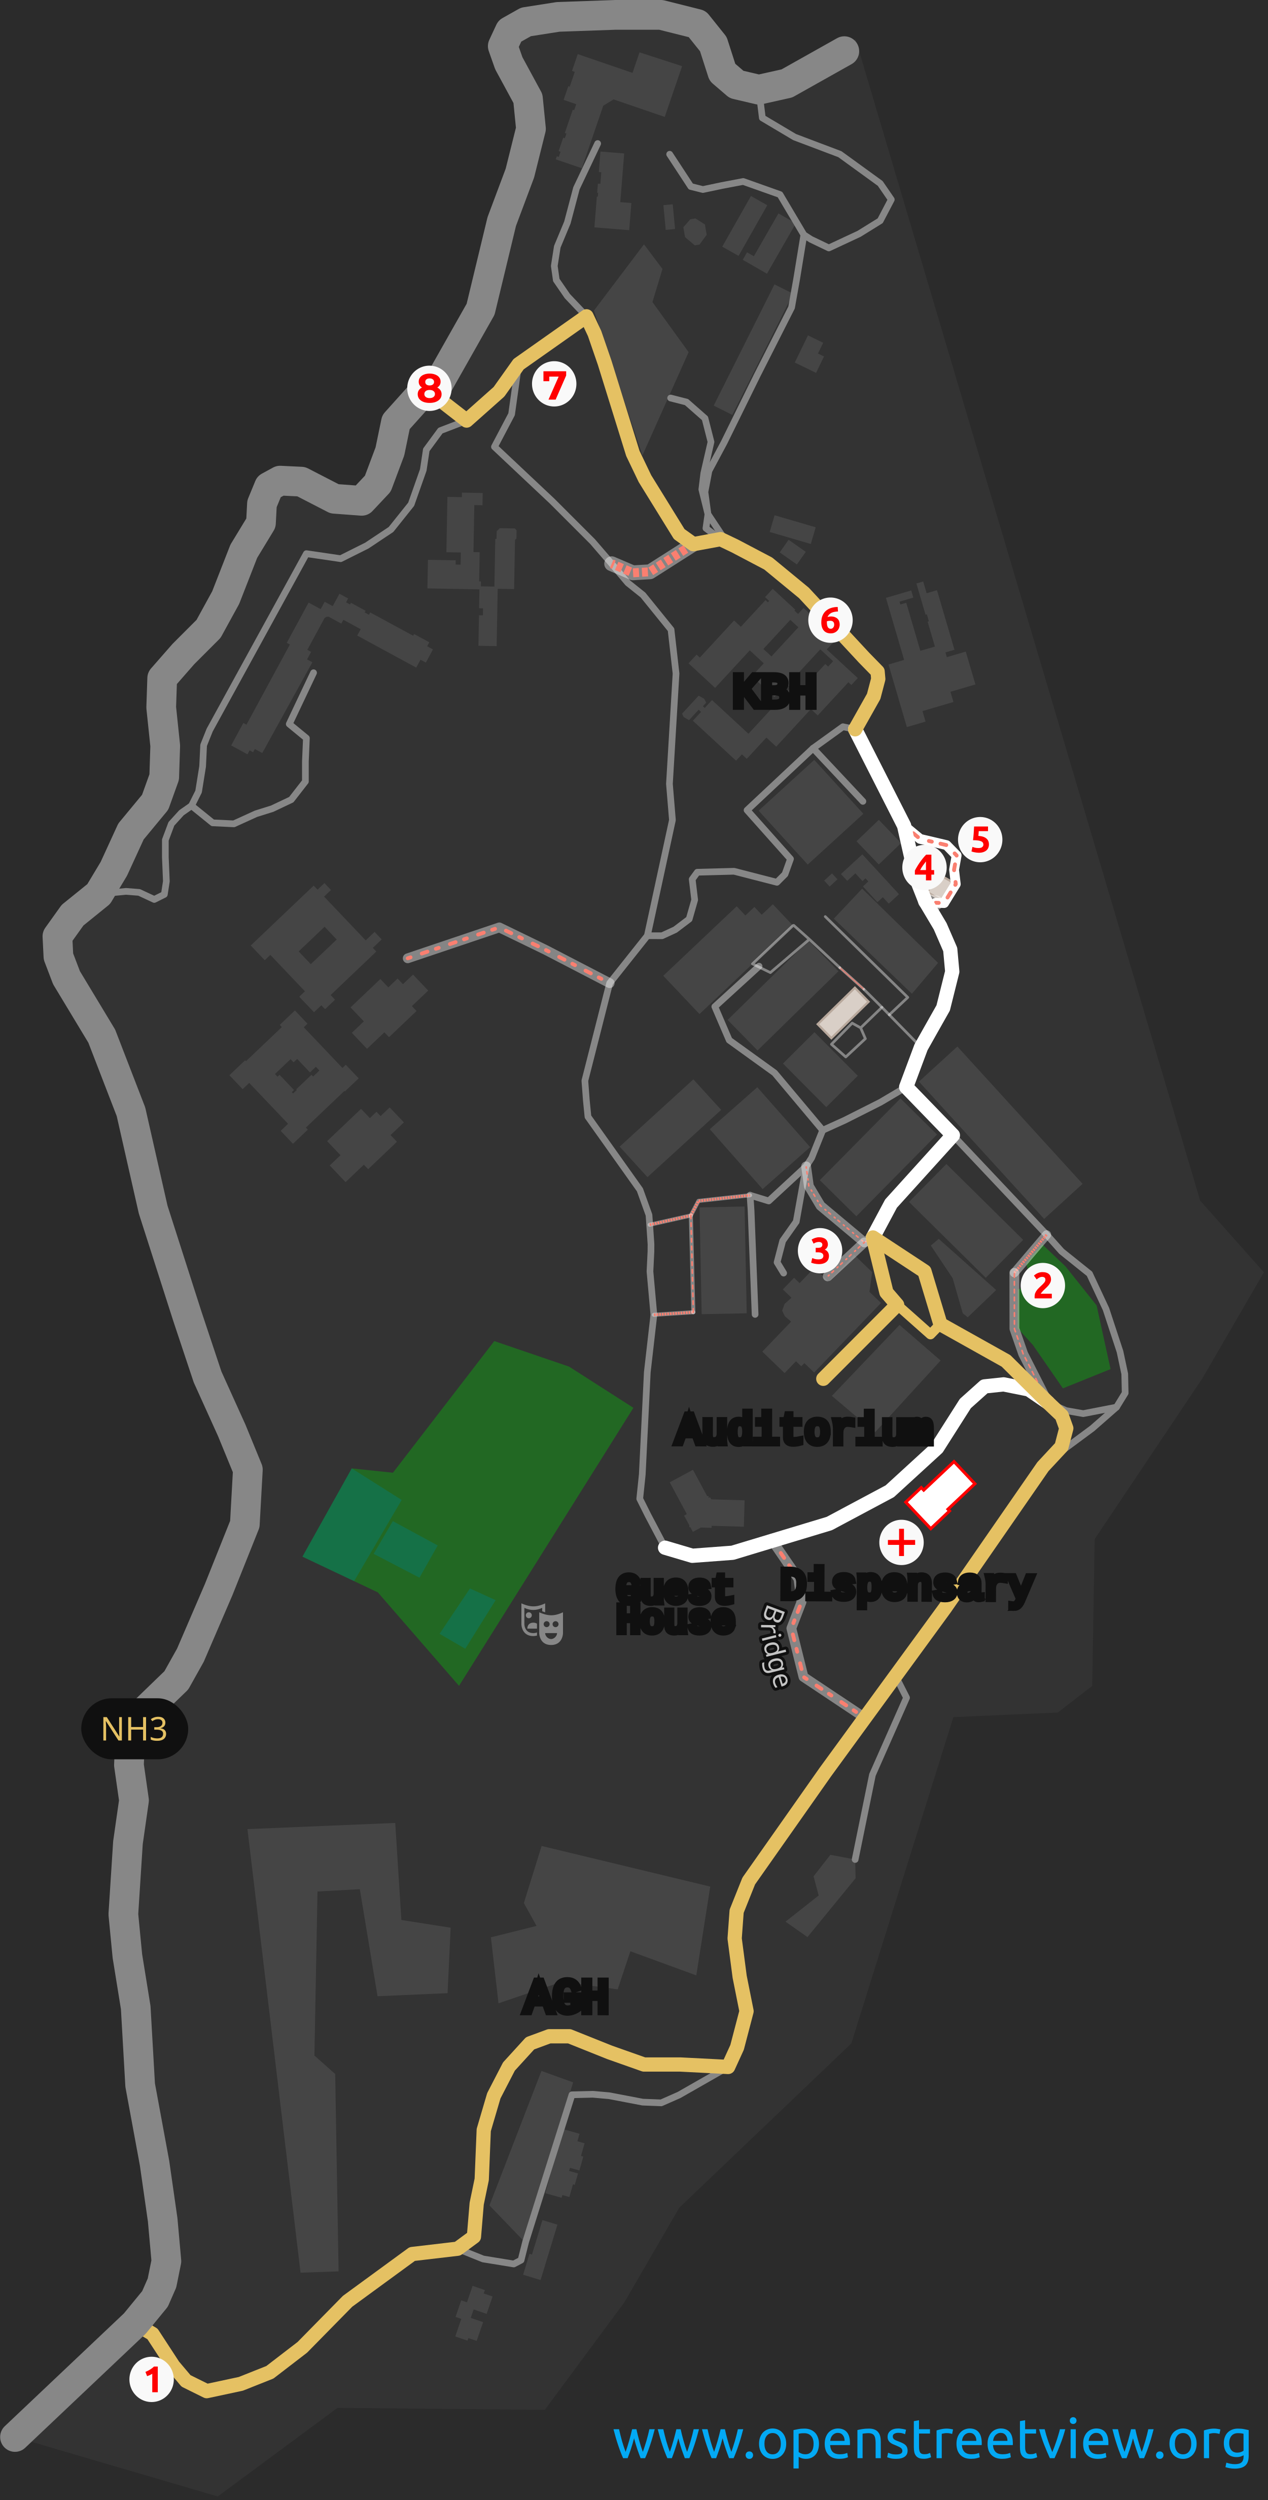 <svg xmlns="http://www.w3.org/2000/svg" xmlns:xlink="http://www.w3.org/1999/xlink" width="569.08" height="1121.383" viewBox="0 0 426.81 841.037" version="1.2"><defs><symbol overflow="visible" id="a"><path d="M7.297 0H6.14L1.937-6.516h-.046c.007.25.023.57.046.954.032.375.047.765.047 1.171V0h-.921v-7.86h1.156l4.187 6.5h.047a7.865 7.865 0 0 1-.031-.515 36.634 36.634 0 0 1-.047-1.547v-4.437h.922zm0 0"/></symbol><symbol overflow="visible" id="h"><path d="M7.078 0h-1v-3.656H2.062V0h-1v-7.86h1v3.329h4.016V-7.86h1zm0 0"/></symbol><symbol overflow="visible" id="i"><path d="M5.422-6.016c0 .532-.152.954-.453 1.266-.293.305-.684.508-1.172.61v.046c.625.074 1.094.274 1.406.594.313.324.469.746.469 1.266 0 .46-.11.867-.328 1.218-.211.356-.54.633-.985.829-.437.195-1.007.296-1.703.296A6.4 6.4 0 0 1 1.5.016a3.849 3.849 0 0 1-1-.329v-.906c.32.168.676.297 1.063.39a5 5 0 0 0 1.093.126c.707 0 1.219-.133 1.531-.406.313-.282.47-.66.47-1.141 0-.488-.196-.844-.579-1.063-.387-.218-.93-.328-1.625-.328h-.765v-.828h.78c.645 0 1.134-.133 1.47-.406.332-.27.5-.629.5-1.078 0-.375-.133-.664-.391-.875-.262-.219-.61-.328-1.047-.328-.43 0-.793.062-1.094.187-.293.125-.59.29-.89.485L.53-7.156a3.94 3.94 0 0 1 1.047-.563c.414-.164.883-.25 1.406-.25.82 0 1.43.188 1.829.563.406.367.609.828.609 1.39zm0 0"/></symbol><symbol overflow="visible" id="b"><path d="M5.703 3.063l-.64 1.718c-.282.75-.606 1.274-.97 1.578-.366.301-.823.348-1.374.141-.344-.125-.602-.328-.766-.61-.156-.28-.203-.624-.14-1.03l-.047-.016a2.149 2.149 0 0 1-.47.61 1.318 1.318 0 0 1-.64.312c-.23.039-.5.004-.812-.11-.551-.21-.906-.554-1.063-1.031-.164-.48-.125-1.047.125-1.703l.782-2.11zM2.86 2.874l-.421 1.11c-.188.507-.235.89-.141 1.14.094.258.305.453.64.578.333.125.614.098.844-.078.227-.18.438-.523.625-1.031l.375-1zm-.625-.234L.047 1.812l-.453 1.22c-.196.519-.227.925-.094 1.218.125.29.355.5.688.625.312.125.601.113.875-.031.28-.149.523-.496.734-1.047zm0 0"/></symbol><symbol overflow="visible" id="c"><path d="M4.875 3.078a2.636 2.636 0 0 1-.063.563l-.734-.11c.031-.086.05-.172.063-.265.007-.094.015-.18.015-.25 0-.25-.07-.485-.203-.704a1.404 1.404 0 0 0-.547-.53 1.815 1.815 0 0 0-.844-.188l-2.578-.032V.766l4.829.062v.64l-.891.079v.031c.27.156.492.36.672.61.187.257.281.554.281.89zm0 0"/></symbol><symbol overflow="visible" id="d"><path d="M6.719-.469a.416.416 0 0 1-.047.328c-.055.118-.168.192-.344.235-.156.039-.289.023-.39-.047a.479.479 0 0 1-.204-.266.471.471 0 0 1 .047-.36.537.537 0 0 1 .328-.218c.176-.039.313-.031.407.031a.459.459 0 0 1 .203.297zM5.062.344L.375 1.516.187.75 4.875-.422zm0 0"/></symbol><symbol overflow="visible" id="e"><path d="M.5 2.406C.352 1.832.441 1.32.766.875c.32-.45.882-.773 1.687-.969.8-.195 1.445-.172 1.938.078.5.239.828.649.984 1.235.082.363.082.676 0 .937a2.197 2.197 0 0 1-.328.688l.016.047a2.64 2.64 0 0 1 .312-.125 7.8 7.8 0 0 1 .36-.094l1.874-.469.188.766-6.64 1.656L1 4l.594-.266v-.03a1.658 1.658 0 0 1-.657-.438c-.199-.2-.343-.485-.437-.86zm.672-.031c.125.5.348.813.672.938.32.132.758.132 1.312 0l.125-.032c.594-.148 1.02-.355 1.281-.625.258-.261.32-.652.188-1.172-.105-.418-.352-.687-.734-.812C3.64.547 3.176.55 2.625.687c-.563.133-.977.344-1.234.625-.25.29-.325.645-.22 1.063zm0 0"/></symbol><symbol overflow="visible" id="f"><path d="M5.36 1.203c.081.313.093.602.03.875a1.708 1.708 0 0 1-.359.766l.016.047.64-.047.157.61L1.078 4.64c-.668.165-1.207.118-1.625-.14-.426-.25-.734-.734-.922-1.453-.164-.688-.203-1.274-.11-1.75l.704-.188c-.133.52-.113 1.13.063 1.829.105.406.304.69.593.859.281.164.63.195 1.047.094l.188-.047c.07-.012.171-.031.296-.063a1.44 1.44 0 0 1 .282-.047v-.03C1.03 3.491.672 3.065.516 2.421.359 1.816.453 1.289.796.844c.345-.438.895-.75 1.657-.938.75-.187 1.383-.164 1.906.063.52.226.852.64 1 1.234zm-.61.266a1.084 1.084 0 0 0-.703-.797C3.68.535 3.207.539 2.625.687c-.574.145-.984.36-1.234.641-.243.29-.313.64-.22 1.047.126.477.337.79.641.938.301.156.739.164 1.313.03l.172-.046c.644-.168 1.078-.399 1.297-.688.218-.28.27-.664.156-1.14zm0 0"/></symbol><symbol overflow="visible" id="g"><path d="M5.453 1.094A2.1 2.1 0 0 1 5.5 2.187a1.605 1.605 0 0 1-.516.876c-.261.238-.605.421-1.03.546l-.438.141-.97-3.156c-.523.164-.882.422-1.077.765-.2.344-.23.743-.094 1.204.094.289.203.539.328.75.125.207.274.421.453.64l-.672.203a5.035 5.035 0 0 1-.437-.64 4.394 4.394 0 0 1-.328-.797 2.7 2.7 0 0 1-.078-1.25c.082-.387.27-.727.562-1.016.29-.281.692-.5 1.203-.656.508-.156.969-.203 1.375-.14.414.054.766.202 1.047.452.29.25.5.579.625.985zm-.61.187C4.728.906 4.52.645 4.22.5 3.926.363 3.57.336 3.156.422l.703 2.36c.383-.118.672-.305.86-.563.195-.25.238-.563.125-.938zm0 0"/></symbol></defs><path fill="#2b2b2b" paint-order="markers fill stroke" d="M0 0h426.81v841.037H0z"/><use height="100%" width="100%" y="552.507" x="150.426" xlink:href="#a" transform="translate(-2007.31 -28.69)" fill="#0a8214"/><path d="M5.051 819.785L73.288 839.8l40.316-29.808 69.773.683 26.83-36.258 18.444-31.765 57.902-55.254 34.356-109.774 35.14-1.535 11.586-8.949.836-49.41 36.293-54.129 20.664-35.609-21.445-24.086L288 13.206c-13.055 6.011-22.54 23.042-40.082 15.2L234.682 8.058c-33.5-9.885-51.73-3.604-65.449 7.457l9.492 27.81-16.953 60.706-20.64 29.234-19.38 35.207-27.472-6.789c-9.865 22.712-17.77 45.746-39.684 66.477l.68 33.238-35.949 53.578 64.101 179.41-1.019 18.32-33.235 62.4-4.922 61.987L54.526 767.98z" fill="#333" fill-rule="evenodd"/><path d="M243.721 181.101l3.56 2.523" fill="none" stroke="#878787" stroke-width="2.25" stroke-linecap="round" stroke-linejoin="round"/><path d="M215.265 17.609l-2.365 6.91-18.432-6.312-1.936 5.655.931.325-1.697 4.974-.474-.159-1.574 4.599 4.242 1.453-.694 2.024-.474-.164-2.676 7.828.548.183-.539 1.57-.546-.183-1.544 4.503.647.225-.6 1.749-.646-.223-.36 1.036 8.778 3 7.203-21.04 3.473-2.125 17.226 5.898 5.844-17.083-14.335-4.643zm-13.153 33.368l-.55 6.9.828.07-.309 3.891-.83-.07-.25 3.082.331.03-.104 1.293-.33-.03-.825 10.345 11.716.933.726-9.129-3.724-.295 1.312-16.38-7.991-.64zm50.664 14.956l-9.665 17.039 5.493 3.112 9.661-17.039-5.489-3.112zm-26.335 2.786l-3.142.296.785 8.324 3.141-.3-.784-8.32zm35.584 3.07l-8.276 14.41-2.293-1.32-1.445 2.515 8.149 4.68 9.714-16.926-5.849-3.359zm-27.936 1.688l-1.727.295-2.346 2.658.565 3.32 3.281 2.795 1.598-.28 2.414-3.273-.602-3.48-3.183-2.035zm-17.321 8.714l-16.84 22.277 16.321 48.71 15.546-34.718-12.178-16.84 3.375-11.14-6.224-8.29zm43.918 13.474l-20.449 40.772 6.26 3.14 20.452-40.78-6.263-3.132zm11.275 17.159l-4.435 9.132 7.16 3.477 2.68-5.52-2.038-.988 1.753-3.617-5.12-2.484zm-116.48 52.89l-.03 1.524-4.852-.09-.34 18.618 4.852.089-.07 4.09-1.684-.02.031-1.44-9.34-.17-.181 9.615 17.513.323-.112 6.356 1.324.02-.04 2.375-1.324-.03-.188 10.267 6.13.112.355-19.286 5.527.101.3-16.573.485-.436.05-2.78-.595-.616-5.044-.09-1.064 1.028-.05 2.592h-.422l-.297 16.038-4.55-.081.03-1.652-.608-.01.174-9.825-2.096-.041.288-15.807 2.751.05.07-4.118-6.993-.134zm105.244 7.617l-1.64 5.619 13.834 4.043 1.642-5.615-13.836-4.047zm4.716 8.247l-2.98 4.25 5.775 4.058 2.986-4.25-5.78-4.058zm45.305 14.031l-2.287.673 3.082 10.49.427-.128.691 2.36-.426.127 2.462 8.372-4.903 1.441-4.747-16.167-1.988.574-.275-.95 4.646-1.369-.707-2.41-8.518 2.5 6.128 20.876-5.261 1.544 6.18 21.047 6.291-1.847-1.035-3.532 10.427-3.063-1.013-3.433 8.403-2.468-3.242-11.047-6.375 1.87-.469-1.6 3.04-.89-5.887-20.04-3.484 1.027-1.16-3.957zm-50.645 2.466l-2.587 2.792 1.387 1.273-.43.47-.8-.743-8.295 8.977-2.288-2.114-11.53 12.483-1.09-1.007-2.708 2.93 8.946 8.265 11.67-12.628 4.716 4.355-4.008 4.34 7.602 7.024 4.102-4.443 1.425 1.322-14.285 15.457-12.27-11.335-2.449 2.651-.616-.563 1.116-1.207-.687-1.32-1.852-1.03-5.597 6.054.554 1.128 1.797 1.047 3.246-3.51.805.741-2.754 2.972 14.54 13.438 1.971-2.14 1.63 1.511 6.606-7.148 3.309 3.054 11.675-12.64 2.304 2.133 10.321-11.166 1 .926 2.148-2.319-10.43-9.646 3.352-3.62-11.172-10.319-1.848 2.011-1.214-1.125.286-.309-7.598-7.022zm-145.85 1.664l-2.256 4.164-2.703-1.473-1.348 2.484-4.073-2.207-7.345 13.543 1.047.567-14.617 26.965-1.055-.576-4.09 7.56 5.487 2.976.721-1.325 1.168.633.588-1.09 2.505 1.355 16.866-30.534-1.788-.969 1.364-2.52-1.273-.69 5.78-10.657.612-.448.75-.052 4.298 2.337.692-1.282 5.828 3.16-1.167 2.141 19.861 10.777 1.442-2.656 1.793.977 2.4-4.434-1.958-1.066.725-1.34-5.124-2.776-.312.577-14.458-7.84-.422.78-1.448-.787.301-.56-4.926-2.675-.3.558-1.338-.714.704-1.297-2.93-1.586zm151.765 8.768l2.712 2.508-9.054 9.801-2.714-2.507 9.056-9.802zm10.095 9.923l4.322 3.995-1.684 1.818-.95-.876-7.535 8.144-2.492-2.305 1.371-1.492-.874-.804 7.842-8.48zm-2.034 37.2l-18.725 17.084 16.533 18.122 18.725-17.085-16.533-18.121zm16.183 31.777l-7.194 6.62 2.108 2.284 2.74-2.52 2.397 2.607 1.013-.926.96 1.043-1.82 1.68 4.878 5.297 1.818-1.684 2 2.172 3.44-3.18-12.34-13.393zm-10.205 6.397l-2.639 2.43 1.84 2 2.638-2.438-1.84-1.992zm-170.85 3.266l-2.323 2.215-1.3-1.364-21.178 20.145 4.708 4.95 1.883-1.798 11.645 12.25-1.914 1.821 4.968 5.226 2.473-2.347 1.25 1.32 3.355-3.2-1.483-1.558 15.377-14.632-1.174-1.24 2.99-2.847-2.401-2.523-2.989 2.848-14.01-14.73 2.327-2.212-2.203-2.324zm180.99 1.86l-9.525 10.112 26.278 25.25 8.798-10.378-25.55-24.985zm-30.055 5.256l-3.735 3.528-2.473-2.613-3.03 2.86-2.927-3.088-24.715 23.374 12.192 12.881 17.836-16.879 13.631-12.894-6.779-7.169zm-150.885 7.575l4.08 4.29-8.72 8.29-4.083-4.29 8.723-8.29zm162.895 4.669l-27.227 26.66 10.073 10.287 27.23-26.658-10.076-10.29zm-133.125 11.417l-3.395 3.231-1.8-1.898-3.122 2.967-2.673-2.808-10.045 9.551 4.48 4.7-4.046 3.85 5.112 5.38 5.845-5.555 1.561 1.64 9.263-8.808-1.563-1.645 5.496-5.226-5.113-5.38zm-39.754 12.067l-5.105 4.852.703.74-12.067 11.473-.296-.304-5.29 5.031 4.453 4.68 2.22-2.106 13.08 13.758-2.495 2.376 4.136 4.35 5.004-4.753-.659-.69 12.964-12.33.164.176 4.65-4.422-4.34-4.559-1.13 1.071-13.02-13.695 1.263-1.195-4.235-4.453zm174.885 7.312l-10.606 10.547 14.575 14.66 10.607-10.543-14.576-14.664zm48.096 4.821l-12.934 11.803 42.142 46.189 12.934-11.802-42.142-46.19zm-222.227 4.17l4.31 4.536 1.983-1.887 1.191 1.254-2.12 2.016-.547-.575-5.145 4.892.2.206-1.243 1.18-.433-.46.738-.711-4.863-5.114-.684.652-.872-.905 5.263-5.004 1.02 1.07 1.202-1.15zm133.357 6.877l-24.807 22.633 9.36 10.261 24.807-22.633-9.36-10.261zm21.526 2.645l-15.993 14.117 17.784 20.149 15.995-14.117-17.786-20.149zm48.199 3.77L275.95 397l12.295 12.144 27.155-27.49-12.293-12.144zm-171.945 3.026l-3.059 2.91-1.37-1.446-2.236 2.126-2.96-3.114-11.426 10.863 4.5 4.734-3.626 3.45 5.325 5.602 6.164-5.864 1.437 1.516 9.697-9.223-2.14-2.25 4.487-4.27-4.793-5.034zm187.403 19.035l-12.59 12.753 25.835 25.509 12.592-12.753-25.837-25.509zm-67.936 14.293l-15.164.303.719 35.922 15.164-.303-.72-35.922zm65.347 10.886l-2.653 2.253 7.344 10.974 3.397 11.797 1.68 1.36 9.567-9.169-19.335-17.215zm-28.402 5.426l-8.639 8.981-4.842-4.664-4.95 5.145-1.859-1.79-3.773 3.914 2.902 2.793-2.309 2.079-.835 2.245.898 1.88 2.128 1.83-9.703 10.092 7.505 7.217 3.839-3.98 1.774 1.711 1.036-1.078 3.293 3.164 22.505-23.398-3.884-3.73.906-6.645-5.992-5.766zm15.203 23.531l-22.766 23.864 14.513 12.262 22.086-24.15-13.833-11.976zm-69.521 48.724l-7.82 4.222 5.754 10.693-.92.497 1.755 3.26-.02.638.37.01.841 1.563 2.704-1.46 3.616.106.02-.69 10.825.314.257-8.881-11.24-.337-.394-.731-.494.265.02-.607-.503-.01-4.771-8.852zm-100.217 118.8l-49.744 2.075 17.871 149.21 12.805-.43-1.144-66.386-6.994-6.223 1.038-55.185 14.25-.776 5.956 36.012 23.578-1.034 1.035-22.021-16.582-2.595-2.07-32.647zm49.268 7.746l-5.974 19.207 4.27 7.68-15.361 3.843 2.557 22.192 21.342-7.254 18.772 2.562 4.27-12.804 22.193 8.105 4.692-29.866-56.76-13.665zm97.195 2.977l-5.658 7.23 1.725 6.45-11.163 8.808 7.393 5.187 16.2-19.812-.156-6.293-8.34-1.57zm-97.25 72.703l-17.497 45.242 11.521 11.95 16.648-53.35-10.673-3.842zm7.313 19.592l-6.027 21.534 5.5 1.533.256-.905 2.365.66 1.2-4.28.62.17 1.074-3.824-2.992-.84.297-1.05 3.168.886 1.31-4.657-.77-.213 1.2-4.273-2.405-.682.71-2.518-5.506-1.54zm-6.974 30.58l-3.526 11.593-.836-.255-2.145 7.04 5.872 1.79 5.671-18.632-5.036-1.536zm-23.516 22.131l-1.897 5.533-1.932-.66-1.905 5.57 1.927.66-2.022 5.91 4.12 1.41.297-.864 2.786.951 2.163-6.309-4.16-1.43.976-2.852 4.37 1.505 2.005-5.844-2.996-1.028.396-1.137-4.128-1.415z" fill="#454545" fill-rule="evenodd"/><path d="M342.495 446.746l5.195 5.726 10.086 14.567 16.043-6.477-4.699-21.426-10.45-13.105-7.836-7.442-3.359 3.813-2.055 2.726 1.817 7.145-4.637 1.488zm-240.691 76.906l17.39 8.235 7.989 3.785 27.324 31.441 58.7-93.531-21.645-13.86-25.188-8.593-34.11 44.285-13.863-1.453zm0 0" fill="#00cf04" fill-opacity=".34" fill-rule="evenodd"/><path d="M101.804 523.652l17.39 8.235 16.009-27.313-16.802-10.613z" fill="teal" fill-opacity=".396" fill-rule="evenodd"/><path d="M125.776 522.707l15.418 8.023 6.133-10.851-15.101-8.18zm22.18 26.903l8.653 5.027 10.222-16.356-8.648-3.933zm0 0" style="font-variant-east_asian:normal" fill="teal" fill-opacity=".396" fill-rule="evenodd"/><path d="M273.686 251.71l16.766 17.864" fill="#81c784" stroke="#878787" stroke-width="2.25" stroke-linecap="round" stroke-linejoin="round"/><g stroke="#878787" stroke-width="2.25" stroke-linecap="round" stroke-linejoin="round"><path d="M154.026 756.453l8.586 3.453 10.312 1.68 2.461-1.282 1.543-6.144 6.887-21.922 8.703-27.563 7.027-.168 5.512.485 11.274 2.156 6.234.242 5.992-2.64 16.535-9.438m56.336-131.547l3.715 7.332-11.48 25.953-5.82 28.473M33.233 300.738l9.195-.883 4.41.344 5.086 2.371 3.391-1.692.68-4.41-.34-8.137v-5.765l2.035-5.43 3.394-3.73 3.387-2.37 2.375-4.755 1.356-8.48.34-7.118 2.035-5.086 32.558-59.35 11.532 1.69 8.816-4.406 8.141-5.426 6.781-8.48 4.07-11.532 1.021-6.78 4.745-6.446 8.82-3.39M225.41 51.89l7.12 10.852 4.07 1.015 6.442-1.359 7.125-1.348 12.378 4.395 8.043 13.543-2.449 14.957-1.695 9.496-11.53 22.723-11.193 22.718-5.086 9.496-1.355 7.125 1.02 7.457 5.421 8.141m11.711-150.934l1.172 9.493 10.852 6.445 15.258 5.766 13.566 9.835 3.73 5.426-3.73 7.121-7.12 4.411-10.173 4.746-6.035-2.899-2.363-1.523m-15.078 246.038l-14.903 13.598 4.852 11.286 15.265 11.004 16.195 19.3m98.891 93.149l2.92-4.754-.142-6.438-1.589-7.465-4.724-14.347-5.543-11.856-9.406-7.543-5.016-5.613-31.57-33.457M197.426 106.41l-6.446-6.789-3.734-5.422-.672-4.75 1.011-6.442 3.395-8.144 3.051-11.524 7.144-15.054" fill="none"/><path d="M305.022 365.664l-8.683 5.14-11.973 6.031-7.446 3.38" fill="#81c784"/><path d="M254.17 442.156l-1.359-34.934-.34-5.148m-34.574-87.304l4.957.01 4.411-2.036 4.714-3.57 1.848-6.466-.83-6.925 1.724-2.368 12.375-.324 14.42 3.711 2.713-2.715 1.852-5.153-14.614-16.4 22.22-20.824 10.046-7.234 4.113.855M64.471 271.035l7.125 5.765 7.121.336 7.457-3.394 5.43-1.696 6.441-3.05 4.75-6.106v-6.78l.34-7.806-5.769-4.742 8.176-17.254" fill="none"/><path d="M223.871 520.64l-5.8-11-2.732-5.465.852-8.195 1.69-34.387 2.212-19.3-1.312-14.575.324-6.69.02-2.47-.446-6.547-.226-3.285-3.055-8.48-17.488-24.59-.544-5.46-.5-6.642 2.368-9.3 5.984-23.532 12.684-15.953 8.437-38.922-1.007-12.148 2.222-37.114-1.679-14.765-9.458-11.672-5.089-4.067-5.433-6.44-6.442-7.47-13.568-13.562-19.453-18.305 5.77-10.953 2.36-16.836m178.183 349.293l3.14 1.395 2.965 1.312 5.77 1.02 11.191-2.172m-24.757 20.008l7.461-6.106 9.16-6.78 8.136-7.122m-104.473-81l-3.324 18.59-4.558 6.453-1.887 7.234 2.2 3.617m13.151-48.043l-3.722 9.274-1.86 2.875-12.578 11.633-6.289-1.922M242.53 181.36l-4.909-3.646.678-4.754-2.062-8.32.664-5.44 2.42-10.54-2.026-7.942-6.214-5.46-5.344-1.364" fill="none"/></g><path d="M304.883 505.316l8.417 8.92 6.32-5.962-.547-.579 9.084-8.572-7.036-7.45-10.194 9.603-.828-.878zm0 0" fill="#fff" fill-rule="evenodd" stroke="red"/><path d="M275.237 344.531l4.605 4.707 12.52-12.262-4.606-4.707zm0 0" fill="#d9cfc7" fill-rule="evenodd" stroke="#b8a89c" stroke-width=".75"/><path d="M288.307 282.992l7.492 7.812 7.508-7.199-7.496-7.809zm0 0" fill="#454545" fill-rule="evenodd" paint-order="markers fill stroke"/><path d="M312.104 300.128l5.31 3.051 3.565-6.215-5.309-3.047zm0 0" fill="#d9cfc7" fill-rule="evenodd" stroke="#b8a89c" stroke-width=".75"/><path d="M352.745 471.808l-6.442-4.41-8.476-1.699-6.45.68-6.44 5.765-9.5 14.922-15.935 14.582-20.347 10.855-19.176 5.79-13.387 4.046-13.566 1.016-9.156-2.715-5.8-11-2.732-5.465.853-8.195 1.69-34.387 2.211-19.3-1.312-14.575.324-6.69.02-2.47-.447-6.547-.226-3.285-3.055-8.48-17.488-24.59-.543-5.46-.5-6.642 2.367-9.3 5.985-23.532L217.9 314.77l8.438-38.922-1.008-12.148 2.222-37.114-1.678-14.765-9.458-11.672-5.09-4.067-5.43-6.44" fill="none"/><path d="M233.374 183.054l-14.594 9.293-5.762.344-7.125-3.05" fill="none" stroke="#fff" stroke-width="5" stroke-linecap="round" stroke-linejoin="round" stroke-opacity=".4"/><path d="M233.374 183.054l-14.594 9.293-5.762.344-7.125-3.05" fill="none" stroke="#fa7f70" stroke-width="3" stroke-dasharray="2,1"/><path d="M218.674 412.011l13.871-3.133 2.56-4.894 17.366-1.91" fill="none" stroke="#fff" stroke-width="1.35" stroke-linecap="round" stroke-linejoin="round" stroke-opacity=".4"/><path d="M218.674 412.011l13.871-3.133 2.56-4.894 17.366-1.91" fill="none" stroke="#fa7f70" stroke-width=".9" stroke-dasharray=".6,.3"/><path d="M220.092 442.292l13.29-.867" fill="none" stroke="#fff" stroke-width="1.35" stroke-linecap="round" stroke-linejoin="round" stroke-opacity=".4"/><path d="M220.092 442.292l13.29-.867" fill="none" stroke="#fa7f70" stroke-width=".9" stroke-dasharray=".6,.3"/><path d="M290.776 332.777l-8.106-7.27" fill="none" stroke="#fff" stroke-width=".9" stroke-linecap="round" stroke-linejoin="round" stroke-opacity=".4"/><path d="M290.776 332.777l-8.106-7.27" fill="none" stroke="#fa7f70" stroke-width=".525" stroke-dasharray=".35,.175"/><path d="M341.424 428.16l10.887-12.813" fill="none" stroke="#fff" stroke-width="3" stroke-linecap="round" stroke-linejoin="round" stroke-opacity=".4"/><path d="M341.424 428.16l10.887-12.813" fill="none" stroke="#fa7f70" stroke-width=".9" stroke-dasharray=".6,.3"/><path d="M311.471 303.206l3.512.49" fill="none" stroke="#fff" stroke-width="5" stroke-linecap="round" stroke-linejoin="round" stroke-opacity=".4"/><path d="M311.471 303.206l3.512.49" fill="none" stroke="#fa7f70" stroke-width="3" stroke-dasharray="2,1"/><path d="M293.831 416.277l-2.903 1.652-14.73-12.324-3.933-6.602-.926-6.64" fill="none" stroke="#fff" stroke-width="3.3" stroke-linecap="round" stroke-linejoin="round" stroke-opacity=".4"/><path d="M293.831 416.277l-2.903 1.652-14.73-12.324-3.933-6.602-.926-6.64" fill="none" stroke="#fa7f70" stroke-width=".525" stroke-linecap="round" stroke-linejoin="round" stroke-dasharray=".404,1.615,.808,1.212"/><path d="M259.98 518.292l8.776 12.81 1.02 7.823-3.4 8.844 4.08 16.332 20.675 13.77" fill="none" stroke="#fff" stroke-width="3.3" stroke-linecap="round" stroke-linejoin="round" stroke-opacity=".4"/><path d="M259.98 518.292l8.776 12.81 1.02 7.823-3.4 8.844 4.08 16.332 20.675 13.77" fill="none" stroke="#fa7f70" stroke-width="1.3" stroke-linecap="round" stroke-linejoin="round" stroke-dasharray="1,4,2,3"/><path d="M233.381 441.425l-.836-32.547" fill="none" stroke="#fff" stroke-width="1.35" stroke-linecap="round" stroke-linejoin="round" stroke-opacity=".4"/><path d="M233.381 441.425l-.836-32.547" fill="none" stroke="#fa7f70" stroke-width=".525" stroke-linecap="round" stroke-linejoin="round" stroke-dasharray="1.212,1.413"/><path d="M137.241 322.363l30.828-10.387 15.57 7.555 21.574 11.191" fill="none" stroke="#fff" stroke-width="3.3" stroke-linecap="round" stroke-linejoin="round" stroke-opacity=".4"/><path d="M137.241 322.363l30.828-10.387 15.57 7.555 21.574 11.191" fill="none" stroke="#fa7f70" stroke-width="1.3" stroke-linecap="round" stroke-linejoin="round" stroke-dasharray="1,4,2,3"/><path d="M310.018 352.29l-10.683-10.908-2.477-2.53-7.156 6.913-2.86-1.6-6.976 7.12 4.82 4.27 6.598-6.149-1.582-3.64" fill="none" stroke="#fff" stroke-width=".9" stroke-linecap="round" stroke-linejoin="round" stroke-opacity=".4"/><path d="M299.335 341.382l6.226-5.867-27.777-27.18m19.074 30.516l-6.082-6.074m-8.106-7.27l-10.25-9.539-13.113 11.207-5.37-2.62-.649-.306 13.632-12.894.258-.06 5.242 4.676" fill="none" stroke="#fff" stroke-width=".9" stroke-linecap="round" stroke-linejoin="round" stroke-opacity=".4"/><path d="M352.745 471.808l-8.336-16.348-2.95-8.472-.03-18.828" fill="none" stroke="#fff" stroke-width="3.3" stroke-linecap="round" stroke-linejoin="round" stroke-opacity=".4"/><path d="M352.745 471.808l-8.336-16.348-2.95-8.472-.03-18.828" fill="none" stroke="#fa7f70" stroke-width=".525" stroke-linecap="round" stroke-linejoin="round" stroke-dasharray="1.212,1.413"/><path d="M290.928 417.93l-12.312 11.437" fill="none" stroke="#fff" stroke-width="3.3" stroke-linecap="round" stroke-linejoin="round" stroke-opacity=".4"/><path d="M290.928 417.93l-12.312 11.437" fill="none" stroke="#fa7f70" stroke-width=".525" stroke-linecap="round" stroke-linejoin="round" stroke-dasharray=".404,1.615,.808,1.212"/><path d="M314.983 303.695l2.801.09 3.933-6.394-.582-4.809.871-4.812-3.402-3.477-8.902-2.093-5.387-4.465" fill="none" stroke="#fff" stroke-width="3.3" stroke-linecap="round" stroke-linejoin="round"/><path d="M314.983 303.695l2.801.09 3.933-6.394-.582-4.809.871-4.812-3.402-3.477-8.902-2.093-5.387-4.465" fill="none" stroke="#fa7f70" stroke-width="1.3" stroke-linecap="round" stroke-linejoin="round" stroke-dasharray="1,4,2,3"/><path d="M175.502 539.363v7s0 4 4 4c.49 0 .907-.08 1.282-.188-.06-.48-.03-.812-.03-.812v-.219a3.366 3.366 0 0 1-1.25.22c-3 0-3-3-3-3v-5.5c2 .952 4 .952 6 0v1.155c.333.133.676.258 1 .344v-3c-3 1.375-5 1.304-8 0zm2.5 3a1 1 0 1 0 0 2 1 1 0 0 0 0-2zm3.5 0v7s0 4 4 4 4-4 4-4v-7c-3 1.375-5 1.304-8 0zm2.5 3a1 1 0 1 1 0 2 1 1 0 0 1 0-2zm3 0a1 1 0 1 1 0 2 1 1 0 0 1 0-2zm-7.5.5c-1.464 0-2 1.02-2 2h3.25v-1.657c-.304-.218-.703-.343-1.25-.343zm4 3.5h4c0 1-1 2-2 2s-2-1-2-2zm0 0" fill="#878787"/><path d="M264.17 542.265l-.64 1.72c-.28.75-.606 1.272-.969 1.577-.366.301-.824.348-1.375.141-.343-.125-.6-.329-.766-.61-.155-.28-.202-.625-.139-1.03l-.05-.02a2.152 2.152 0 0 1-.469.61 1.313 1.313 0 0 1-.64.311c-.23.04-.5 0-.813-.109-.55-.21-.907-.555-1.062-1.03-.165-.482-.125-1.048.125-1.705l.781-2.109zm-2.843-.187l-.422 1.11c-.188.507-.235.89-.14 1.14.09.257.304.453.64.578.332.125.613.1.844-.08.226-.18.437-.524.625-1.032l.375-1zm-.625-.235l-2.188-.828-.453 1.22c-.195.518-.227.925-.09 1.218.125.29.356.5.688.625.312.125.601.113.875-.03.282-.148.523-.496.734-1.047zm0 0" fill="none" stroke="#101010" stroke-width="2" stroke-linejoin="round" stroke-miterlimit="10"/><path d="M261.07 548.933c0 .09 0 .188-.02.281-.01.102-.03.196-.05.282l-.735-.11c.03-.09.05-.172.06-.265 0-.09.02-.18.02-.25 0-.25-.07-.485-.203-.704a1.406 1.406 0 0 0-.547-.53 1.809 1.809 0 0 0-.843-.188l-2.578-.03v-.796l4.828.06v.641l-.89.08v.03c.27.156.492.36.672.61.186.257.281.554.281.89zm1.917 1.047c.03.105.01.215-.05.328-.06.117-.168.191-.344.234a.464.464 0 0 1-.39-.05.48.48 0 0 1-.203-.266.488.488 0 0 1 .05-.359c.06-.102.172-.176.327-.219.176-.04.314-.03.407.03.101.06.172.164.203.297zm-1.656.812l-4.688 1.172-.187-.765 4.687-1.172zm0 0" fill="#c4c4c4" stroke="#101010" stroke-width="2" stroke-linejoin="round" stroke-miterlimit="10"/><path d="M257.331 555.105c-.149-.574-.06-1.086.265-1.53.321-.45.883-.775 1.688-.97.8-.195 1.445-.172 1.937.08.5.238.828.648.985 1.234.08.364.08.676 0 .938-.07.258-.184.488-.329.687l.02.05c.06-.03.164-.07.313-.125.156-.04.273-.07.36-.09l1.875-.469.186.765-6.64 1.657-.156-.625.593-.266v-.03a1.71 1.71 0 0 1-.656-.438c-.199-.199-.344-.484-.437-.859zm.671-.03c.125.5.348.812.672.937.322.133.758.133 1.313 0l.125-.03c.594-.148 1.02-.355 1.282-.625.257-.262.32-.652.187-1.172-.105-.418-.352-.687-.735-.812-.375-.125-.84-.12-1.39.01-.562.133-.977.344-1.235.625-.25.29-.324.645-.219 1.063zm5.528 4.198c.08.312.09.601.03.875a1.67 1.67 0 0 1-.359.766l.01.05.64-.05.156.61-4.766 1.186c-.668.164-1.206.118-1.625-.14-.424-.25-.734-.735-.92-1.453-.165-.688-.205-1.274-.11-1.75l.702-.188c-.132.52-.113 1.13.06 1.828.105.407.306.692.594.86.281.164.628.195 1.046.09l.188-.05c.07-.01.172-.03.297-.06.133-.03.226-.05.281-.05v-.03c-.562-.21-.922-.637-1.077-1.28-.157-.607-.06-1.134.281-1.58.344-.437.895-.75 1.655-.937.75-.188 1.384-.164 1.907.06.52.227.852.641 1 1.235zm-.61.266a1.076 1.076 0 0 0-.703-.797c-.367-.137-.84-.133-1.422.01-.574.145-.984.36-1.234.641-.242.29-.312.64-.219 1.047.125.476.336.79.641.937.301.156.738.164 1.312.03l.172-.05c.645-.168 1.078-.399 1.298-.688.218-.28.27-.664.155-1.14zm2.09 5.164c.114.382.13.75.05 1.093-.07.344-.246.633-.515.875-.262.24-.606.422-1.032.547l-.437.141-.968-3.156c-.523.164-.884.421-1.078.765-.2.344-.23.742-.09 1.203.09.29.202.54.327.75.125.207.274.422.453.641l-.67.203a5.027 5.027 0 0 1-.439-.64 4.342 4.342 0 0 1-.327-.797 2.718 2.718 0 0 1-.08-1.25c.08-.387.27-.727.562-1.016.29-.28.693-.5 1.203-.656.51-.157.97-.203 1.375-.14.415.06.766.202 1.047.452.29.25.5.578.625.985zm-.609.187c-.117-.375-.324-.637-.625-.78-.293-.138-.649-.165-1.063-.08l.704 2.358c.382-.117.671-.305.86-.562.194-.25.237-.563.124-.938zm0 0" fill="none" stroke="#101010" stroke-width="2" stroke-linejoin="round" stroke-miterlimit="10"/><use height="100%" width="100%" y="565.504" x="255.007" xlink:href="#b" transform="translate(3.462 -26.31)" fill="#c4c4c4"/><use height="100%" width="100%" y="572.155" x="252.736" xlink:href="#c" transform="translate(3.46 -26.3)" fill="#c4c4c4"/><use height="100%" width="100%" y="576.749" x="252.808" xlink:href="#d" transform="translate(3.46 -26.3)" fill="#c4c4c4"/><use height="100%" width="100%" y="579.002" x="253.37" xlink:href="#e" transform="translate(3.46 -26.3)" fill="#c4c4c4"/><use height="100%" width="100%" y="584.372" x="254.712" xlink:href="#f" transform="translate(3.46 -26.3)" fill="#c4c4c4"/><use height="100%" width="100%" y="589.909" x="256.099" xlink:href="#g" transform="translate(3.46 -26.3)" fill="#c4c4c4"/><path d="M293.831 416.277l6.093-11.395 20.817-22.992-15.719-16.226 4.996-13.375 3.051-5.426 2.035-3.602 2.375-4.199 3.051-12.21-.68-7.458-3.387-7.805-4.992-8.383-3.254-8.234-3.902-17.234-16.469-32.407m64.899 226.477l-6.442-4.41-8.476-1.699-6.45.68-6.44 5.765-9.5 14.922-15.935 14.582-20.347 10.855-19.176 5.79-13.387 4.046-13.566 1.016-9.156-2.715" stroke-linejoin="round" stroke-linecap="round" stroke-width="4.8" stroke="#fff" fill="none"/><path style="line-height:.75;-inkscape-font-specification:'Liberation Mono';font-variant-ligatures:normal;font-variant-position:normal;font-variant-caps:normal;font-variant-numeric:normal;font-variant-alternates:normal;font-feature-settings:normal;text-indent:0;text-align:start;text-decoration-line:none;text-decoration-style:solid;text-decoration-color:#000;text-transform:none;text-orientation:mixed;white-space:normal;shape-padding:0" d="M214.69 538.093q-1.488.993-3 .993-1.624 0-2.52-1.2-.896-1.209-.896-3.352 0-2.253.857-3.364.857-1.11 2.578-1.11 2.247 0 2.994 2.15l-1.11.363q-.52-1.5-1.871-1.5-1.098 0-1.624.818-.52.818-.52 2.643 0 3.546 2.215 3.546.442 0 .916-.136.474-.137.773-.345v-2.182h-1.903v-1.039h3.11zm3.195-6.163v4.455q0 1.013.318 1.41.318.389 1.136.389.838 0 1.325-.572.487-.571.487-1.61v-4.072h1.175v5.526q0 1.228.04 1.5h-1.104q-.007-.032-.013-.175-.007-.143-.02-.324-.007-.189-.02-.702h-.019q-.403.728-.935 1.033-.526.298-1.312.298-1.156 0-1.695-.571-.532-.578-.532-1.903v-4.682zm7.695 3.76q0 1.182.52 1.85.526.67 1.435.67.669 0 1.169-.286.506-.292.675-.792l1.026.292q-.286.805-1.052 1.234-.76.428-1.818.428-1.533 0-2.358-.954-.824-.955-.824-2.734 0-1.734.805-2.663.812-.935 2.338-.935t2.312.929q.785.928.785 2.805v.156zm1.929-3.026q-.87 0-1.377.571-.507.565-.54 1.559h3.793q-.181-2.13-1.876-2.13zm10.838 4.286q0 1-.76 1.571-.753.565-2.09.565-1.338 0-2.04-.415-.695-.422-.909-1.325l1.033-.201q.123.558.526.818.409.253 1.39.253 1.753 0 1.753-1.11 0-.416-.319-.67-.318-.259-.974-.421-1.714-.422-2.175-.663-.461-.24-.708-.597-.247-.364-.247-.903 0-.954.689-1.493.688-.54 1.993-.54 1.143 0 1.825.436.682.428.85 1.253l-1.051.13q-.072-.468-.461-.708-.39-.24-1.163-.24-1.59 0-1.59.98 0 .39.265.624.273.234.87.377l.773.2q1.059.26 1.52.514.468.253.734.636.266.377.266.929zm2.325-4.098v-.922h1.104l.377-1.831h.779v1.831h2.805v.922h-2.805v4.234q0 .513.273.76.279.247.909.247.87 0 1.929-.22v.889q-1.098.298-2.176.298-1.052 0-1.578-.441-.526-.448-.526-1.41v-4.357zm-27.45 16.079v-4.045h-3.39v4.045h-1.24v-8.76h1.24v3.676h3.39v-3.676h1.24v8.76zm9.416-3.519q0 1.772-.818 2.714-.812.935-2.35.935-1.507 0-2.313-.948-.798-.948-.798-2.701 0-1.812.818-2.721.824-.916 2.331-.916 1.585 0 2.357.903.773.902.773 2.734zm-1.227 0q0-1.397-.448-2.085-.442-.688-1.435-.688-1.007 0-1.475.701-.467.701-.467 2.072 0 1.363.467 2.078.468.708 1.403.708 1.033 0 1.494-.695.46-.695.46-2.091zm4.449-3.507v4.455q0 1.013.317 1.409.319.39 1.137.39.838 0 1.325-.572.487-.571.487-1.61v-4.072h1.175v5.526q0 1.228.04 1.5h-1.105q-.006-.032-.013-.175-.006-.143-.02-.325l-.019-.701h-.02q-.402.727-.935 1.032-.526.3-1.311.3-1.156 0-1.695-.572-.533-.578-.533-1.903v-4.682zm12.487 5.02q0 1-.76 1.571-.753.565-2.09.565-1.338 0-2.04-.415-.695-.423-.909-1.325l1.033-.201q.123.558.526.818.409.253 1.39.253 1.753 0 1.753-1.11 0-.416-.319-.67-.318-.26-.974-.421-1.714-.423-2.175-.663-.461-.24-.708-.597-.247-.364-.247-.903 0-.955.689-1.494.688-.539 1.993-.539 1.143 0 1.825.436.682.428.85 1.253l-1.051.13q-.072-.468-.461-.708-.39-.24-1.163-.24-1.59 0-1.59.98 0 .39.265.624.273.233.87.376l.773.202q1.059.26 1.52.513.468.253.734.636.266.377.266.929zm3.183-1.26q0 1.182.519 1.85.526.67 1.435.67.669 0 1.169-.286.506-.292.675-.792l1.026.292q-.286.805-1.052 1.234-.76.428-1.818.428-1.533 0-2.357-.954-.825-.955-.825-2.734 0-1.734.805-2.663.812-.935 2.338-.935t2.312.929q.786.928.786 2.805v.156zm1.928-3.026q-.87 0-1.377.571-.506.565-.539 1.559h3.793q-.182-2.13-1.877-2.13z" font-weight="400" font-size="13.3" font-family="Liberation Mono" letter-spacing="0" word-spacing="0" fill="#c4c4c4" stroke="#101010" stroke-width="2.273" paint-order="stroke markers fill"/><path style="line-height:1.25;-inkscape-font-specification:'Liberation Mono';font-variant-ligatures:normal;font-variant-position:normal;font-variant-caps:normal;font-variant-numeric:normal;font-variant-alternates:normal;font-feature-settings:normal;text-indent:0;text-align:start;text-decoration-line:none;text-decoration-style:solid;text-decoration-color:#000;text-transform:none;text-orientation:mixed;white-space:normal;shape-padding:0" d="M234.897 485.42l-.968-2.685-3.958-.002-.964 2.684h-1.378l3.59-9.481h1.526l3.516 9.486zm-2.933-8.472l-.084.274-.486 1.49-1.064 2.973 3.255.002-1.214-3.515zm6.867.869l-.003 4.822q0 1.097.344 1.526.344.422 1.23.422.907 0 1.434-.618.528-.618.529-1.743l.003-4.407h1.272l-.004 5.983q0 1.328.041 1.624l-1.195-.001q-.007-.035-.014-.19t-.02-.351q-.008-.204-.021-.76h-.022q-.436.787-1.012 1.117-.57.323-1.42.323-1.252 0-1.835-.62-.576-.626-.575-2.06l.003-5.068zm12.123 6.39q-.345.738-.915 1.075-.57.33-1.42.33-1.42-.002-2.087-.979-.667-.978-.666-2.946.002-3.978 2.758-3.977.85 0 1.42.303.576.303.92.992h.014l-.014-1.061.002-2.946h1.266l-.005 8.865q-.001 1.188.04 1.568l-1.208-.001q-.028-.105-.05-.513-.02-.408-.02-.71zm-3.78-2.561q-.002 1.56.413 2.278.42.71 1.363.71 1.026.001 1.519-.737.492-.745.493-2.361.001-1.512-.477-2.2-.47-.69-1.517-.69-.95-.001-1.372.723-.422.723-.423 2.277zm11.589 2.79l2.671.002v.999l-6.903-.004v-.999l2.967.002.003-5.61h-2.243l.001-.998 3.508.002zm-1.4-8.084v-1.35h1.406l-.001 1.35zm6.134 2.478l.001-.998h1.195l.409-1.982h.843v1.983l3.036.002v.998l-3.037-.002-.003 4.583q0 .556.295.823.302.267.984.268.941 0 2.087-.238v.963q-1.188.323-2.355.322-1.139 0-1.708-.48-.57-.484-.569-1.525l.003-4.717zm15.007 2.806q-.001 1.92-.888 2.938-.88 1.012-2.545 1.01-1.63 0-2.502-1.027-.864-1.027-.863-2.925.001-1.96.888-2.944.893-.991 2.524-.99 1.715 0 2.55.978.837.978.836 2.96zm-1.329 0q.001-1.512-.484-2.257-.477-.746-1.553-.746-1.09 0-1.596.758-.506.759-.507 2.242-.001 1.476.505 2.25.505.766 1.517.767 1.118 0 1.618-.751.5-.752.5-2.263zm9.597-2.638q-.787-.134-1.49-.134-1.132 0-1.828.85-.697.85-.698 2.164l-.002 3.57h-1.265l.003-4.927q0-.535-.098-1.259-.09-.724-.266-1.42h1.202q.28.971.337 1.758h.035q.352-.787.69-1.152.337-.372.801-.555.464-.19 1.132-.189.73 0 1.448.12zm6.52 5.459l2.671.002v.998l-6.903-.004v-.998l2.967.002.003-5.61h-2.243v-.999l3.509.002zm-1.401-8.085v-1.35l1.407.001-.001 1.35zm7.366 1.481l-.003 4.822q0 1.097.344 1.526.344.422 1.23.422.906 0 1.434-.618.527-.618.528-1.743l.003-4.407h1.272l-.004 5.983q0 1.328.042 1.624l-1.195-.001q-.007-.035-.014-.19t-.021-.351q-.007-.204-.02-.76h-.022q-.436.787-1.013 1.118-.57.323-1.42.322-1.251 0-1.834-.62-.576-.626-.576-2.06l.003-5.068zm9.795 7.612l.003-4.823q0-1.082-.175-1.511-.169-.436-.626-.436-.45 0-.731.674-.275.675-.275 1.828l-.003 4.267-1.188-.001.004-5.982q0-1.329-.041-1.624h1.047l.042.893v.338h.013q.24-.717.606-1.04.365-.33.914-.33.618 0 .92.338.31.337.443 1.04h.014q.281-.744.668-1.06.394-.317.991-.316.83 0 1.188.605t.357 2.074l-.003 5.068h-1.18l.002-4.823q.001-1.082-.174-1.511-.169-.436-.626-.436-.464 0-.738.59-.268.59-.268 1.77l-.003 4.408z" font-weight="400" font-size="14.396" font-family="Liberation Mono" letter-spacing="0" word-spacing="0" fill="#c4c4c4" stroke="#101010" stroke-width="2.273" paint-order="stroke markers fill"/><path style="line-height:1.25;-inkscape-font-specification:'Liberation Mono';font-variant-ligatures:normal;font-variant-position:normal;font-variant-caps:normal;font-variant-numeric:normal;font-variant-alternates:normal;font-feature-settings:normal;text-indent:0;text-align:start;text-decoration-line:none;text-decoration-style:solid;text-decoration-color:#000;text-transform:none;text-orientation:mixed;white-space:normal;shape-padding:0" d="M184.561 676.79l-1.065-2.946h-4.343l-1.056 2.947h-1.512l3.934-10.407h1.674l3.865 10.407zm-3.225-9.295l-.092.3-.532 1.636-1.165 3.263h3.571l-1.334-3.857zm13.214 8.27q-1.766 1.18-3.563 1.18-1.929 0-2.993-1.427-1.065-1.435-1.065-3.98 0-2.678 1.018-3.997 1.019-1.319 3.063-1.319 2.669 0 3.556 2.554l-1.319.432q-.617-1.782-2.222-1.782-1.303 0-1.928.972-.617.972-.617 3.14 0 4.211 2.63 4.211.525 0 1.088-.162.563-.162.918-.409v-2.592h-2.26v-1.234h3.695zm7.73 1.025v-4.805h-4.027v4.806h-1.473v-10.407h1.474v4.366h4.026v-4.366h1.474v10.407z" font-weight="400" font-size="15.798" font-family="Liberation Mono" letter-spacing="0" word-spacing="0" fill="#e5c163" stroke="#101010" stroke-width="2.273" paint-order="stroke markers fill"/><path style="line-height:1.25;-inkscape-font-specification:'Liberation Mono';font-variant-ligatures:normal;font-variant-caps:normal;font-variant-numeric:normal;text-align:start" d="M254.304 237.656l-3.757-4.922-1.257 1.304v3.618h-1.473v-10.407h1.473v5.192l4.413-5.192h1.735l-3.888 4.413 4.482 5.994zm10.623-2.932q0 1.389-1.057 2.16-1.057.772-2.94.772h-3.64v-10.407h3.178q3.826 0 3.826 2.523 0 .941-.555 1.574-.556.632-1.512.825 1.288.139 1.99.825.71.687.71 1.728zm-2.114-4.767q0-.825-.586-1.172-.579-.355-1.744-.355h-1.72v3.209h1.736q2.314 0 2.314-1.682zm.625 4.636q0-.88-.687-1.342-.686-.463-2.044-.463h-1.944v3.688h2.052q1.35 0 1.982-.463.64-.47.64-1.42zm8.825 3.063v-4.806h-4.027v4.806h-1.473v-10.407h1.473v4.367h4.027v-4.367h1.473v10.407z" font-weight="400" font-size="15.798" font-family="Liberation Mono" letter-spacing="0" word-spacing="0" fill="#e5c163" stroke="#101010" stroke-width="2.273" paint-order="stroke markers fill"/><path d="M215.624 826.915q-.525-1.349-1.125-3.073-.58-1.742-1.068-3.616-.487 1.874-1.068 3.616-.58 1.724-1.105 3.073h-1.518q-.862-1.93-1.686-4.403-.825-2.473-1.555-5.34h1.873q.188.88.45 1.911.262 1.03.543 2.061.3 1.03.619 1.986.318.956.6 1.668.318-.88.618-1.855.318-.993.6-1.986.28-1.012.524-1.968.262-.974.45-1.817h1.442q.169.843.412 1.817.244.956.525 1.968.281.993.58 1.986.32.974.638 1.855.281-.712.58-1.668.32-.955.62-1.986.299-1.03.561-2.06.263-1.031.45-1.912h1.799q-.731 2.867-1.556 5.34-.824 2.473-1.686 4.403zm14.894 0q-.525-1.349-1.124-3.073-.581-1.742-1.068-3.616-.488 1.874-1.068 3.616-.581 1.724-1.106 3.073h-1.518q-.861-1.93-1.686-4.403-.824-2.473-1.555-5.34h1.874q.187.88.45 1.911.262 1.03.543 2.061.3 1.03.618 1.986.319.956.6 1.668.318-.88.618-1.855.318-.993.6-1.986.28-1.012.524-1.968.262-.974.45-1.817h1.442q.17.843.413 1.817.243.956.524 1.968.281.993.581 1.986.319.974.637 1.855.281-.712.581-1.668.319-.955.618-1.986.3-1.03.562-2.06.263-1.031.45-1.912h1.799q-.73 2.867-1.555 5.34t-1.687 4.403zm14.894 0q-.525-1.349-1.124-3.073-.581-1.742-1.068-3.616-.487 1.874-1.068 3.616-.581 1.724-1.106 3.073h-1.517q-.862-1.93-1.687-4.403-.824-2.473-1.555-5.34h1.874q.187.88.45 1.911.262 1.03.543 2.061.3 1.03.618 1.986.319.956.6 1.668.318-.88.618-1.855.319-.993.6-1.986.28-1.012.524-1.968.263-.974.45-1.817h1.443q.168.843.412 1.817.243.956.525 1.968.28.993.58 1.986.319.974.637 1.855.281-.712.581-1.668.319-.955.619-1.986.3-1.03.562-2.06.262-1.031.45-1.912h1.798q-.73 2.867-1.555 5.34-.824 2.473-1.686 4.403zm8.078-1.012q0 .506-.338.88-.337.376-.918.376t-.918-.375q-.337-.375-.337-.88 0-.507.337-.881.337-.375.918-.375.58 0 .918.375.337.374.337.88zm11.15-3.859q0 1.161-.338 2.098-.337.937-.956 1.611-.6.675-1.442 1.05-.843.356-1.836.356-.993 0-1.837-.356-.843-.375-1.461-1.05-.6-.674-.937-1.61-.337-.938-.337-2.1 0-1.142.337-2.08.337-.955.937-1.63.618-.674 1.461-1.03.844-.375 1.837-.375t1.836.375q.843.356 1.442 1.03.619.675.956 1.63.337.938.337 2.08zm-1.818 0q0-1.65-.75-2.605-.73-.974-2.004-.974-1.275 0-2.024.974-.73.956-.73 2.605 0 1.648.73 2.623.75.955 2.024.955t2.004-.955q.75-.975.75-2.623zm11.033.018q0-1.705-.843-2.623-.843-.918-2.249-.918-.787 0-1.236.056-.431.056-.694.131v6.146q.319.262.919.506.6.244 1.311.244.75 0 1.274-.263.544-.28.88-.75.338-.486.488-1.123.15-.656.15-1.406zm1.817 0q0 1.106-.3 2.043-.28.936-.843 1.61-.562.675-1.386 1.05-.806.375-1.855.375-.843 0-1.499-.225-.637-.225-.956-.43v3.896h-1.742v-12.91q.618-.15 1.536-.318.937-.187 2.155-.187 1.124 0 2.024.356.899.356 1.536 1.012.637.655.974 1.611.356.937.356 2.117zm1.928 0q0-1.293.374-2.248.375-.974.993-1.611.618-.638 1.424-.956.806-.319 1.649-.319 1.967 0 3.016 1.237 1.05 1.218 1.05 3.729v.3q0 .168-.019.318h-6.67q.112 1.518.88 2.305.769.787 2.399.787.918 0 1.536-.15.637-.169.956-.319l.243 1.462q-.318.168-1.124.356-.787.187-1.799.187-1.274 0-2.21-.375-.919-.393-1.518-1.068-.6-.674-.9-1.592-.28-.937-.28-2.043zm6.688-.955q.019-1.18-.6-1.93-.599-.768-1.667-.768-.6 0-1.068.243-.45.225-.768.6-.319.375-.506.862-.169.487-.225.993zm4.321-3.654q.6-.15 1.592-.318.994-.17 2.286-.17 1.162 0 1.93.338.768.319 1.218.918.469.581.656 1.406.187.824.187 1.817v5.471h-1.742v-5.096q0-.9-.131-1.537-.113-.637-.394-1.03-.28-.394-.75-.562-.468-.188-1.161-.188-.281 0-.58.019-.3.019-.582.056-.262.019-.487.056-.206.038-.3.057v8.225h-1.742zm13.026 8.207q1.068 0 1.574-.281.524-.281.524-.9 0-.637-.505-1.011-.506-.375-1.668-.844-.562-.224-1.087-.45-.506-.243-.88-.561-.375-.319-.6-.769-.225-.45-.225-1.105 0-1.293.956-2.042.955-.769 2.604-.769.412 0 .825.057.412.037.768.112.356.056.618.131.281.075.431.131l-.318 1.5q-.281-.15-.881-.3-.6-.17-1.443-.17-.73 0-1.274.3-.543.282-.543.9 0 .319.112.562.131.244.375.45.262.187.637.356.375.168.9.356.693.262 1.236.524.543.244.918.581.394.338.6.825.206.468.206 1.161 0 1.35-1.012 2.043-.993.693-2.848.693-1.293 0-2.024-.225-.73-.206-.993-.318l.319-1.5q.3.113.955.338.656.225 1.743.225zm7.707-8.488h3.69v1.461h-3.69v4.497q0 .731.112 1.218.112.469.337.75.225.262.562.374.338.113.787.113.787 0 1.256-.169.487-.187.674-.262l.337 1.443q-.262.13-.918.318-.655.206-1.499.206-.993 0-1.648-.243-.637-.263-1.03-.769-.394-.505-.563-1.236-.15-.75-.15-1.724v-8.694l1.743-.3zm9.506-.206q.224 0 .505.037.3.02.581.075.281.038.506.094.244.038.356.075l-.3 1.518q-.206-.075-.693-.169-.468-.112-1.218-.112-.487 0-.974.112-.468.094-.618.131v8.188h-1.743v-9.33q.618-.226 1.537-.413.918-.206 2.06-.206zm3.105 5.096q0-1.293.374-2.248.375-.974.993-1.611.619-.638 1.424-.956.806-.319 1.65-.319 1.967 0 3.016 1.237 1.049 1.218 1.049 3.729v.3q0 .168-.019.318h-6.67q.113 1.518.88 2.305.769.787 2.399.787.918 0 1.536-.15.637-.169.956-.319l.244 1.462q-.319.168-1.125.356-.787.187-1.798.187-1.274 0-2.211-.375-.918-.393-1.518-1.068-.6-.674-.9-1.592-.28-.937-.28-2.043zm6.689-.955q.018-1.18-.6-1.93-.6-.768-1.668-.768-.6 0-1.068.243-.45.225-.768.6t-.506.862q-.168.487-.224.993zm3.777.955q0-1.293.375-2.248.374-.974.993-1.611.618-.638 1.424-.956.805-.319 1.648-.319 1.968 0 3.017 1.237 1.05 1.218 1.05 3.729v.3q0 .168-.02.318h-6.67q.113 1.518.88 2.305.77.787 2.4.787.917 0 1.536-.15.637-.169.955-.319l.244 1.462q-.319.168-1.124.356-.787.187-1.8.187-1.273 0-2.21-.375-.918-.393-1.518-1.068-.6-.674-.9-1.592-.28-.937-.28-2.043zm6.689-.955q.018-1.18-.6-1.93-.6-.768-1.667-.768-.6 0-1.068.243-.45.225-.769.6-.318.375-.505.862-.17.487-.225.993zm5.95-3.935h3.692v1.461h-3.692v4.497q0 .731.113 1.218.112.469.337.75.225.262.562.374.338.113.787.113.787 0 1.256-.169.487-.187.674-.262l.337 1.443q-.262.13-.918.318-.656.206-1.499.206-.993 0-1.649-.243-.637-.263-1.03-.769-.394-.505-.562-1.236-.15-.75-.15-1.724v-8.694l1.742-.3zm13.516 0q-.73 2.736-1.724 5.246-.974 2.511-1.892 4.497h-1.574q-.918-1.986-1.911-4.497-.974-2.51-1.705-5.246h1.873q.225.918.525 1.967.319 1.03.656 2.061.356 1.012.712 1.968.356.955.674 1.705.319-.75.675-1.705.356-.956.693-1.968.356-1.03.656-2.06.319-1.05.543-1.968zm3.54 9.743h-1.742v-9.743h1.742zm-.88-11.504q-.469 0-.806-.3-.318-.319-.318-.843 0-.525.318-.825.337-.318.806-.318.468 0 .787.318.337.3.337.825 0 .524-.337.843-.319.3-.787.3zm3.352 6.651q0-1.293.375-2.248.374-.974.993-1.611.618-.638 1.424-.956.805-.319 1.649-.319 1.967 0 3.016 1.237 1.05 1.218 1.05 3.729v.3q0 .168-.02.318h-6.67q.113 1.518.881 2.305.768.787 2.398.787.918 0 1.537-.15.637-.169.955-.319l.244 1.462q-.319.168-1.124.356-.787.187-1.799.187-1.274 0-2.211-.375-.918-.393-1.518-1.068-.6-.674-.899-1.592-.281-.937-.281-2.043zm6.689-.955q.019-1.18-.6-1.93-.6-.768-1.667-.768-.6 0-1.068.243-.45.225-.768.6-.319.375-.506.862-.169.487-.225.993zm12.284 5.808q-.525-1.349-1.125-3.073-.58-1.742-1.068-3.616-.487 1.874-1.068 3.616-.58 1.724-1.105 3.073h-1.518q-.862-1.93-1.686-4.403t-1.555-5.34h1.873q.188.88.45 1.911.262 1.03.544 2.061.3 1.03.618 1.986t.6 1.668q.318-.88.618-1.855.318-.993.6-1.986.28-1.012.524-1.968.262-.974.45-1.817h1.442q.169.843.413 1.817.243.956.524 1.968.281.993.581 1.986.319.974.637 1.855.281-.712.58-1.668.32-.955.62-1.986.299-1.03.561-2.06.263-1.031.45-1.912h1.799q-.731 2.867-1.555 5.34-.825 2.473-1.687 4.403zm8.077-1.012q0 .506-.337.88-.338.376-.918.376-.581 0-.919-.375-.337-.375-.337-.88 0-.507.337-.881.338-.375.919-.375.58 0 .918.375.337.374.337.88zm11.15-3.859q0 1.161-.337 2.098-.338.937-.956 1.611-.6.675-1.443 1.05-.843.356-1.836.356-.993 0-1.836-.356-.843-.375-1.461-1.05-.6-.674-.937-1.61-.338-.938-.338-2.1 0-1.142.338-2.08.337-.955.937-1.63.618-.674 1.461-1.03.843-.375 1.836-.375.993 0 1.836.375.844.356 1.443 1.03.618.675.956 1.63.337.938.337 2.08zm-1.817 0q0-1.65-.75-2.605-.73-.974-2.005-.974-1.274 0-2.023.974-.731.956-.731 2.605 0 1.648.73 2.623.75.955 2.024.955t2.005-.955q.75-.975.75-2.623zm7.866-5.078q.225 0 .506.037.3.02.58.075.282.038.507.094.243.038.356.075l-.3 1.518q-.206-.075-.693-.169-.469-.112-1.218-.112-.487 0-.975.112-.468.094-.618.131v8.188h-1.742v-9.33q.618-.226 1.536-.413.918-.206 2.061-.206zm9.757 8.974q-.225.15-.881.394-.637.225-1.499.225-.88 0-1.668-.281-.768-.281-1.349-.862-.58-.6-.918-1.48-.337-.88-.337-2.099 0-1.068.319-1.948.318-.9.918-1.537.618-.655 1.499-1.011.88-.375 1.986-.375 1.218 0 2.117.187.918.169 1.536.319v8.694q0 2.248-1.161 3.26-1.162 1.012-3.523 1.012-.918 0-1.742-.15-.806-.15-1.406-.356l.319-1.518q.525.206 1.274.356.768.169 1.593.169 1.555 0 2.23-.619.693-.618.693-1.967zm-.02-7.232q-.261-.074-.711-.13-.431-.076-1.18-.076-1.406 0-2.174.918-.75.919-.75 2.436 0 .843.207 1.443.224.6.58.993.375.393.844.58.487.188.993.188.693 0 1.274-.187.58-.206.918-.469z" style="line-height:1.25;-inkscape-font-specification:Ubuntu;font-variant-ligatures:normal;font-variant-caps:normal;font-variant-numeric:normal;text-align:start" font-weight="400" font-size="18.737" font-family="Ubuntu" letter-spacing="0" word-spacing="0" fill="#03a9f4"/><path d="M310.925 518.863a7.47 7.617 0 0 1-7.47 7.617 7.47 7.617 0 0 1-7.472-7.617 7.47 7.617 0 0 1 7.471-7.617 7.47 7.617 0 0 1 7.47 7.617z" fill="#f9f9f9" paint-order="stroke markers fill"/><g style="line-height:1.25;-inkscape-font-specification:'serif Bold';font-variant-ligatures:normal;font-variant-caps:normal;font-variant-numeric:normal;text-align:start"><path word-spacing="0" letter-spacing="0" font-size="14.629" font-weight="700" aria-label="+" style="-inkscape-font-specification:'serif Bold'" d="M304.276 514.285v3.757h3.757v1.643h-3.757v3.757h-1.643v-3.757h-3.757v-1.643h3.757v-3.757z" font-family="serif" fill="red"/></g><path d="M301.98 438.945l11.215 9.953" fill="none" stroke="#fa7f70" stroke-width="1.575" stroke-dasharray="1.05,.525"/><g stroke-linejoin="round" stroke-linecap="round" stroke="#e5c163" fill="none"><path stroke-width="3.3" d="M301.98 438.945l11.215 9.953 3.343-3.457"/><path stroke-width="4.8" d="M277.124 463.816l24.855-24.87-3.604-4.177-4.544-18.492 17.343 11.402 5.364 17.762 22.086 12.355 14.121 14.012 4.64 4.395 1.53 4.268-1.62 6.196-6.241 6.704-32.894 47.484-16.73 22.91-10.299 14.106-13.33 18.261-25.774 36.63-4.074 10.171-.672 9.16 1.691 12.887 2.316 11.582-3.183 12.16-3.012 6.59-16.129-.824h-12.212l-11.53-4.074-13.567-5.426h-6.784l-6.443 2.375-7.12 7.804-5.086 9.83-3.394 11.53-.68 16.617-1.692 8.145-.93 11.121-5.5 4.043-15.276 1.79-21.75 15.89-15.24 15.5-10.929 8.398-9.754 3.875-11.504 2.461-6.96-3.446-4.278-5.062-7.012-10.742-5.942-3.489"/><path d="M141.131 133.265l6.77 1.094 9.16 7.117 10.895-9.68 6.606-9.28 22.863-16.106 2.711 5.765 3.39 9.832 9.496 30.524 4.07 8.48 11.532 18.649 4.75 3.394 9.156-1.695 4.75 2.265 11.308 5.946 12.012 9.883 20.277 21.824 4.528 4.633.219 2.496-1.543 5.855-6.235 11.07" style="font-variant-east_asian:normal" stroke-width="4.8"/></g><path style="line-height:1.25;-inkscape-font-specification:'Liberation Mono';font-variant-ligatures:normal;font-variant-position:normal;font-variant-caps:normal;font-variant-numeric:normal;font-variant-alternates:normal;font-feature-settings:normal;text-indent:0;text-align:start;text-decoration-line:none;text-decoration-style:solid;text-decoration-color:#000;text-transform:none;text-orientation:mixed;white-space:normal;shape-padding:0" d="M270.498 532.757q-.01 2.297-1.084 3.534-1.066 1.23-3.05 1.222l-2.567-.011.04-9.36 2.159.01q2.282.01 3.394 1.16 1.118 1.142 1.108 3.445zm-1.332-.006q.007-1.831-.752-2.667-.759-.842-2.417-.85l-.84-.004-.03 7.194 1.124.005q1.47.006 2.19-.913.718-.919.725-2.765zm7.2 3.82l2.636.01-.005.986-6.813-.03.005-.984 2.928.013.023-5.536-2.213-.01.005-.985 3.462.014zm-1.354-7.984l.006-1.332 1.388.006-.006 1.332zm12.063 6.87q-.004 1.07-.819 1.676-.807.6-2.237.595-1.429-.007-2.176-.455-.74-.453-.965-1.419l1.104-.21q.13.597.558.877.436.273 1.483.277 1.873.008 1.878-1.178.003-.444-.336-.717-.339-.28-1.039-.455-1.83-.46-2.32-.718-.492-.259-.754-.642-.262-.389-.26-.965.004-1.02.743-1.592.737-.572 2.132-.566 1.22.004 1.947.473.727.46.904 1.342l-1.125.133q-.074-.5-.49-.758-.415-.258-1.24-.262-1.7-.008-1.705 1.04-.002.417.282.668.29.25.927.406l.826.219q1.13.283 1.62.555.499.273.781.683.284.404.28.993zm8.735-1.606q-.017 3.927-2.737 3.915-1.707-.008-2.291-1.286h-.035q.028.055.023 1.151l-.013 2.935-1.255-.006.037-8.9q.005-1.18-.034-1.555l1.214.005q.007.028.02.208.013.174.026.52.019.34.017.507l.028.001q.35-.727.886-1.05.543-.331 1.41-.327 1.374.006 2.042.959.669.946.66 2.924zm-1.29-.006q.006-1.568-.415-2.236-.42-.675-1.329-.68-1.048-.002-1.515.759-.469.753-.475 2.293-.006 1.478.455 2.167.462.689 1.495.694.923.004 1.35-.696.426-.698.433-2.301zm4.479.317q-.005 1.263.546 1.98.56.717 1.53.721.715.003 1.25-.3.542-.31.726-.843l1.095.317q-.309.858-1.129 1.312-.814.455-1.945.451-1.637-.007-2.514-1.03-.877-1.025-.868-2.925.008-1.853.872-2.84.87-.996 2.502-.989 1.63.007 2.465 1.003.835.995.827 3l-.001.166zm2.074-3.224q-.93-.004-1.474.605-.543.602-.582 1.662l4.052.018q-.185-2.277-1.996-2.284zm10.218 6.767l.02-4.821q.005-.944-.36-1.403-.36-.46-1.157-.464-.86-.004-1.418.626-.551.622-.556 1.697l-.02 4.35-1.247-.005.025-5.904q.006-1.311-.034-1.602l1.179.005q.007.034.012.187l.013.354q.014.194.025.742h.02q.736-1.42 2.408-1.412 1.2.005 1.786.66.587.647.582 1.993l-.022 5.002zm9.86-2.102q-.004 1.068-.818 1.675-.807.6-2.237.595-1.43-.006-2.177-.454-.74-.454-.965-1.419l1.105-.21q.129.597.558.876.436.273 1.483.277 1.873.008 1.878-1.178.003-.445-.336-.716-.34-.28-1.039-.456-1.83-.458-2.321-.718-.491-.258-.754-.64-.261-.39-.26-.967.005-1.02.742-1.592.738-.573 2.133-.566 1.22.005 1.947.473.727.46.904 1.342l-1.125.134q-.074-.5-.489-.758-.415-.26-1.24-.263-1.7-.008-1.705 1.04-.002.418.281.669.29.25.928.406l.825.219q1.13.282 1.621.555.499.272.78.683.284.403.281.992zm8.799 1.411q.18.001.41-.047l-.004.778q-.473.109-.965.106-.693-.003-1.011-.365-.31-.369-.35-1.146h-.041q-.454.836-1.073 1.202-.613.366-1.514.362-1.096-.004-1.649-.604-.552-.6-.549-1.64.012-2.42 3.161-2.442l1.638-.02.002-.41q.004-.909-.362-1.306-.367-.403-1.171-.408-.818-.003-1.18.287-.363.29-.434.9l-1.305-.124q.328-2.024 2.944-2.013 1.387.006 2.079.661.697.648.692 1.876l-.014 3.233q-.004.555.142.84.145.278.554.28zm-4.226-.059q.666.001 1.181-.315t.802-.85q.287-.532.289-1.101l.002-.617-1.318.02q-.819.012-1.25.177-.43.165-.675.51-.237.34-.24.908-.003.57.301.917.311.348.908.35zm12.38-5.504q-.776-.135-1.47-.139-1.117-.005-1.808.832-.69.837-.695 2.134l-.015 3.524-1.25-.005.022-4.863q.003-.527-.092-1.242-.087-.715-.257-1.402l1.186.005q.273.958.325 1.735l.035.001q.35-.776.684-1.135.335-.366.794-.545.458-.185 1.117-.182.721.003 1.43.124zm3.256 9.33q-.514-.001-.86-.08l.003-.935q.264.041.583.044.548.003 1.029-.405.486-.407.824-1.302l.126-.339-3.229-7.444 1.332.006 1.813 4.462q.624 1.557.672 1.765l.287-.762 2.174-5.444 1.32.006-3.197 7.493q-.624 1.628-1.293 2.284-.662.656-1.585.652z" font-weight="400" font-size="14.208" letter-spacing="0" word-spacing="0" font-family="Liberation Mono" fill="#c4c4c4" stroke="#101010" stroke-width="2.273" paint-order="stroke markers fill"/><path stroke-linejoin="round" stroke-linecap="round" stroke-width="10" stroke="#878787" fill="none" d="M5.052 819.785l40.33-38.156 6.789-8.277 2.355-5.372 1.48-7.34-1.245-13.863-2.738-19.105-4.844-26.238-1.496-26.102L42.878 658l-1.36-14.043 1.551-24.086 2.036-14.242-1.7-11.867.34-8.145 5.43-10.512 10.172-9.835 4.746-8.477 3.715-8.617 5.785-13.43 8.816-22.039 1.02-18.32-5.43-13.223-8.137-17.977-6.78-20.347-7.34-22.887-4.192-13.066-2.914-12.832-4.55-20.063-9.833-25.433-11.871-19.672-2.715-7.121-.34-6.79 5.09-7.113 8.817-7.125 5.09-8.48 5.761-12.547 8.145-9.84 3.046-8.473.34-10.515-1.351-12.89.332-9.833 7.125-8.137 8.48-8.48 5.766-10.512 6.101-15.605 3.606-5.93 2.164-3.566.34-6.442 2.375-5.77 3.726-2.034 7.125.343 11.192 5.766 9.156.68 5.422-5.766 4.07-10.855 2.035-9.836 7.852-8.75 6.055-3.457 14.586-25.778 7.12-29.504 6.102-16.28 3.73-14.923-1.015-10.172-6.441-11.87-2.035-5.766 2.37-5.086 5.426-3.051 10.852-1.7L207.218 5h15.262l12.203 3.059 5.43 6.78 3.054 9.493 4.75 4.074 7.516 1.762 9.437-2.105 19.328-10.852"/><rect width="36.002" height="20.533" x="27.35" y="571.292" ry="10.266" fill="#101010" paint-order="stroke fill markers"/><g transform="translate(2.511 -26.137)" fill="#e5c163"><use height="100%" width="100%" y="611.625" x="31.217" xlink:href="#a"/><use height="100%" width="100%" y="611.625" x="39.577" xlink:href="#h"/><use height="100%" width="100%" y="611.625" x="47.728" xlink:href="#i"/></g><path d="M358.503 432.45a7.47 7.617 0 0 1-7.471 7.617 7.47 7.617 0 0 1-7.47-7.617 7.47 7.617 0 0 1 7.47-7.617 7.47 7.617 0 0 1 7.47 7.617zm-75-11.719a7.47 7.617 0 0 1-7.471 7.617 7.47 7.617 0 0 1-7.47-7.617 7.47 7.617 0 0 1 7.47-7.617 7.47 7.617 0 0 1 7.47 7.617zm35.156-128.906a7.47 7.617 0 0 1-7.471 7.617 7.47 7.617 0 0 1-7.47-7.617 7.47 7.617 0 0 1 7.47-7.617 7.47 7.617 0 0 1 7.47 7.617zm18.75-9.375a7.47 7.617 0 0 1-7.471 7.617 7.47 7.617 0 0 1-7.47-7.617 7.47 7.617 0 0 1 7.47-7.617 7.47 7.617 0 0 1 7.47 7.617zM194.018 129.122a7.47 7.617 0 0 1-7.471 7.617 7.47 7.617 0 0 1-7.47-7.617 7.47 7.617 0 0 1 7.47-7.617 7.47 7.617 0 0 1 7.47 7.617zm-42 1.5a7.47 7.617 0 0 1-7.471 7.617 7.47 7.617 0 0 1-7.47-7.617 7.47 7.617 0 0 1 7.47-7.617 7.47 7.617 0 0 1 7.47 7.617zm135 78a7.47 7.617 0 0 1-7.471 7.617 7.47 7.617 0 0 1-7.47-7.617 7.47 7.617 0 0 1 7.47-7.617 7.47 7.617 0 0 1 7.47 7.617zM58.503 800.418a7.47 7.617 0 0 1-7.471 7.617 7.47 7.617 0 0 1-7.47-7.617 7.47 7.617 0 0 1 7.47-7.617 7.47 7.617 0 0 1 7.47 7.617z" fill="#f9f9f9" paint-order="stroke markers fill"/><path word-spacing="0" letter-spacing="0" font-size="12.471" font-weight="700" aria-label="2" d="M353.776 430.399q0 .474-.187.91-.187.437-.486.848-.3.4-.674.773-.374.374-.736.711-.187.175-.411.4-.212.211-.412.436-.2.224-.361.424-.15.187-.187.311h3.716v1.56h-5.762q-.025-.138-.025-.35v-.3q0-.598.188-1.097.2-.498.51-.922.313-.437.7-.811.398-.374.785-.748l.561-.537q.262-.261.462-.498.2-.25.311-.487.113-.25.113-.499 0-.548-.312-.773-.312-.224-.773-.224-.337 0-.636.112-.287.1-.537.25-.237.137-.411.286-.175.137-.262.225l-.923-1.297q.549-.512 1.272-.836.736-.337 1.571-.337.761 0 1.31.175t.898.499q.361.312.524.773.174.449.174 1.023z" style="line-height:1.25;-inkscape-font-specification:'Ubuntu Bold';font-variant-ligatures:normal;font-variant-caps:normal;font-variant-numeric:normal;text-align:center" font-family="Ubuntu" text-anchor="middle" fill="red"/><path word-spacing="0" letter-spacing="0" font-size="12.471" font-weight="700" aria-label="3" d="M275.565 425.24q-.337 0-.71-.05-.375-.038-.724-.113-.35-.075-.636-.162-.287-.087-.45-.162l.362-1.546q.325.137.823.299.512.15 1.26.15.86 0 1.26-.325.4-.324.4-.873 0-.336-.15-.56-.138-.238-.388-.375-.249-.15-.598-.2-.337-.062-.723-.062h-.724v-1.496h.823q.275 0 .524-.05.262-.05.461-.162.2-.125.312-.325.125-.212.125-.523 0-.237-.1-.412-.1-.174-.262-.287-.15-.112-.36-.162-.2-.062-.413-.062-.536 0-.998.162-.449.162-.823.399l-.66-1.36q.2-.124.46-.261.275-.137.6-.25.324-.112.685-.187.374-.075.786-.075.76 0 1.31.188.56.174.922.51.362.325.536.774.175.437.175.96 0 .512-.287.998-.286.474-.772.723.673.275 1.035.823.374.537.374 1.297 0 .599-.2 1.11-.2.5-.623.873-.424.362-1.085.574-.648.2-1.546.2z" style="line-height:1.25;-inkscape-font-specification:'Ubuntu Bold';font-variant-ligatures:normal;font-variant-caps:normal;font-variant-numeric:normal;text-align:center" font-family="Ubuntu" text-anchor="middle" fill="red"/><path word-spacing="0" letter-spacing="0" font-size="12.471" font-weight="700" aria-label="4" style="line-height:1.25;-inkscape-font-specification:'Ubuntu Bold';font-variant-ligatures:normal;font-variant-caps:normal;font-variant-numeric:normal;text-align:center" d="M311.682 289.774q-.487.636-1.035 1.384-.55.748-.923 1.534h1.958zm1.82-2.27v5.188h.923v1.521h-.923v1.933h-1.82v-1.933h-3.73v-1.359q.275-.549.687-1.235.411-.698.91-1.421.511-.736 1.073-1.434.56-.699 1.122-1.26z" font-family="Ubuntu" text-anchor="middle" fill="red"/><path word-spacing="0" letter-spacing="0" font-size="12.471" font-weight="700" aria-label="5" d="M331.017 284.134q0-.361-.162-.636-.162-.287-.56-.474-.4-.187-1.073-.286-.673-.1-1.696-.1.137-1.16.225-2.357.087-1.198.137-2.246h4.676v1.56h-3.117q-.025.448-.063.872-.025.411-.062.723 1.82.125 2.68.86.873.724.873 2.02 0 .6-.212 1.11-.212.512-.636.886-.424.375-1.072.587-.636.212-1.497.212-.337 0-.71-.05-.362-.037-.712-.112-.336-.062-.61-.137-.275-.075-.425-.15l.337-1.534q.312.138.823.275.511.125 1.222.125.86 0 1.247-.337.387-.35.387-.81z" style="line-height:1.25;-inkscape-font-specification:'Ubuntu Bold';font-variant-ligatures:normal;font-variant-caps:normal;font-variant-numeric:normal;text-align:center" font-family="Ubuntu" text-anchor="middle" fill="red"/><path word-spacing="0" letter-spacing="0" font-size="12.471" font-weight="700" aria-label="6" d="M279.41 208.822q-.275 0-.587.05-.31.05-.485.137 0 .05-.012.15v.174q0 .45.062.848.062.4.212.699.15.299.399.473.25.163.624.163.31 0 .523-.125.225-.137.362-.337.15-.2.212-.436.075-.25.075-.474 0-.636-.324-.973-.312-.35-1.06-.35zm.236-1.447q.811 0 1.372.225.575.212.937.586.36.374.523.873.163.499.163 1.06 0 .499-.188 1.022-.174.524-.548.948-.362.424-.936.699-.56.274-1.334.274-1.56 0-2.37-.985t-.81-2.72q0-1.246.387-2.206.386-.96 1.097-1.61.723-.66 1.733-.997 1.023-.35 2.295-.361l.05.76q.025.362.05.76-.636.014-1.197.126-.55.1-1.01.324-.45.225-.786.586-.337.35-.524.86.274-.124.56-.174.288-.05.538-.05z" style="line-height:1.25;-inkscape-font-specification:'Ubuntu Bold';font-variant-ligatures:normal;font-variant-caps:normal;font-variant-numeric:normal;text-align:center" font-family="Ubuntu" text-anchor="middle" fill="red"/><g style="line-height:1.25;-inkscape-font-specification:'Montserrat Bold';font-variant-ligatures:normal;font-variant-caps:normal;font-variant-numeric:normal;text-align:start"><path d="M147.182 130.359q.709.354 1.077.927.381.572.381 1.321 0 .886-.504 1.554-.504.654-1.417 1.021-.913.355-2.112.355t-2.112-.355q-.9-.367-1.403-1.021-.49-.668-.49-1.554 0-.75.367-1.321.382-.573 1.076-.927-.53-.327-.817-.818-.286-.504-.286-1.144 0-.831.463-1.444.463-.614 1.295-.94.83-.341 1.907-.341 1.09 0 1.921.34.845.327 1.308.94.464.614.464 1.445 0 .64-.286 1.144-.287.491-.832.818zm-2.575-3.066q-.668 0-1.076.327-.395.314-.395.872 0 .545.395.859.395.313 1.076.313t1.09-.313q.409-.314.409-.859 0-.558-.409-.872-.409-.327-1.09-.327zm0 6.622q.831 0 1.308-.368.49-.381.49-1.008t-.49-.995q-.477-.367-1.308-.367-.817 0-1.294.367-.477.368-.477.995 0 .64.477 1.008t1.294.368z" style="-inkscape-font-specification:'Montserrat Bold'" aria-label="8" font-weight="700" font-size="13.626" font-family="Montserrat" letter-spacing="0" word-spacing="0" fill="red"/></g><g style="line-height:1.25;-inkscape-font-specification:'Montserrat Bold';font-variant-ligatures:normal;font-variant-caps:normal;font-variant-numeric:normal;text-align:start"><path d="M190.568 124.89v1.431l-3.543 8.107h-2.398l3.42-7.74h-3.161v1.554h-1.962v-3.352z" style="-inkscape-font-specification:'Montserrat Bold'" aria-label="7" font-weight="700" font-size="13.626" font-family="Montserrat" letter-spacing="0" word-spacing="0" fill="red"/></g><g style="line-height:1.25;-inkscape-font-specification:'Ubuntu Bold';font-variant-ligatures:normal;font-variant-caps:normal;font-variant-numeric:normal;text-align:center"><path style="-inkscape-font-specification:'Ubuntu Bold';text-align:center" d="M48.956 797.893q.362-.15.749-.337.399-.2.773-.424.374-.237.71-.486.35-.262.624-.549h1.297v8.642h-1.858v-6.223q-.374.25-.835.462-.462.2-.898.349z" aria-label="1" font-weight="700" font-size="12.471" letter-spacing="0" word-spacing="0" font-family="Ubuntu" text-anchor="middle" fill="red"/></g></svg>